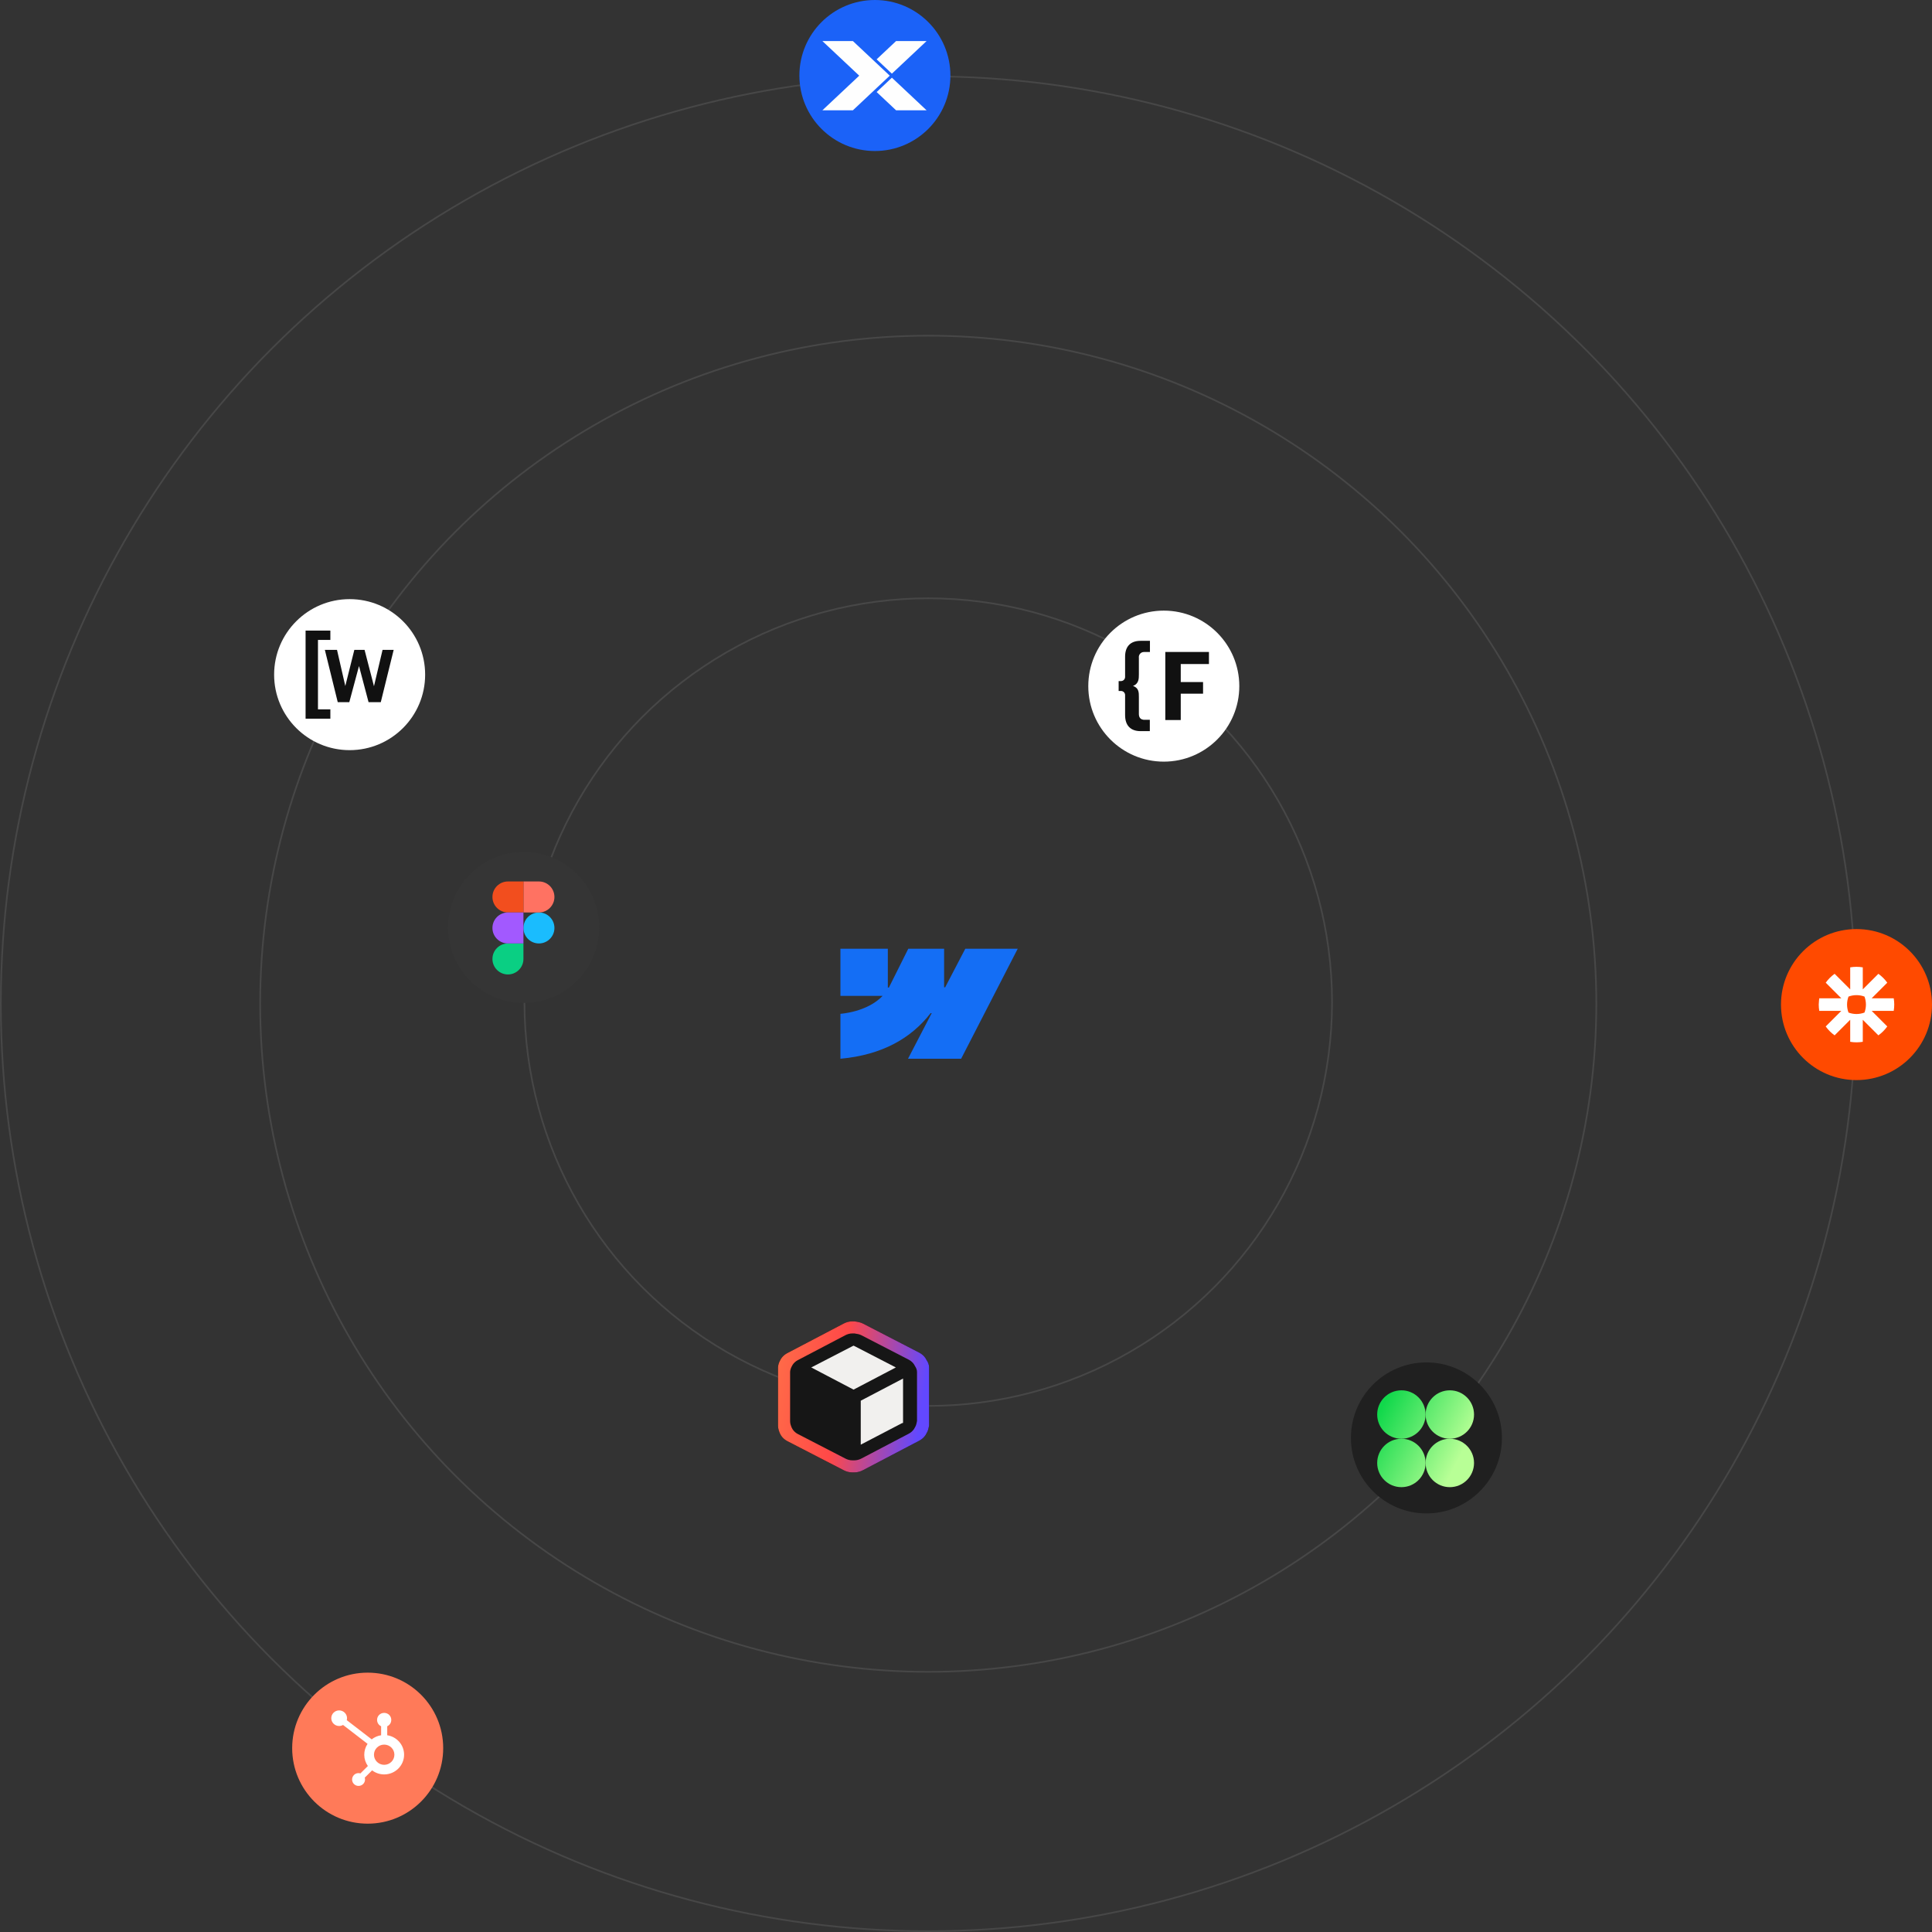 <svg width="600" height="600" fill="none" xmlns="http://www.w3.org/2000/svg" style="overflow:visible;" viewBox="0 0 1177 1177">
    <rect x="0" y="0" width="1177" height="1177" fill="#333333" stroke="none"/>
    <circle cx="565.5" cy="610.5" r="246" stroke="white" stroke-opacity="0.1" id="circle-1"/>
    <circle cx="565.5" cy="611.5" r="407" stroke="white" stroke-opacity="0.1" id="circle-2"/>
    <circle cx="565.5" cy="611.5" r="565" stroke="white" stroke-opacity="0.1" id="circle-3"/>

    <!-- webflow logo -->
    <g clip-path="url(#clip0_787_65)">
        <path fill-rule="evenodd" clip-rule="evenodd"
              d="M620 578L585.539 645H553.169L567.592 617.233H566.944C555.046 632.592 537.294 642.704 512 645V617.617C512 617.617 528.181 616.666 537.694 606.72H512V578.001H540.877V601.621L541.524 601.619L553.325 578.001H575.164V601.472L575.812 601.471L588.055 578H620Z"
              fill="#146EF5"/>
    </g>

    <!-- finsweet logo -->
    <g clip-path="url(#clip1_787_65)" id="logo-finsweet">
        <path d="M755 418C755 392.595 734.405 372 709 372C683.595 372 663 392.595 663 418C663 443.405 683.595 464 709 464C734.405 464 755 443.405 755 418Z"
              fill="white"/>
        <path d="M736.508 404.545V397.185H709.92V438.654H719.327V422.6H732.92V415.516H719.327V404.545H736.508Z"
              fill="#111111"/>
        <path d="M685.425 400.06V412.388C685.428 412.718 685.366 413.044 685.243 413.35C685.12 413.655 684.938 413.933 684.707 414.168C684.476 414.403 684.202 414.59 683.899 414.719C683.596 414.847 683.27 414.915 682.941 414.918H681.492V420.944H682.918C683.247 420.944 683.573 421.009 683.877 421.135C684.182 421.261 684.458 421.446 684.691 421.679C684.923 421.912 685.108 422.188 685.234 422.492C685.36 422.796 685.425 423.122 685.425 423.451V435.641C685.425 441.966 688.76 445.416 694.832 445.416H700.49V438.516H697.063C696.744 438.517 696.426 438.471 696.12 438.378C694.694 438.079 693.82 436.929 693.82 434.928V424.624C693.82 421.864 693.82 419.127 690.232 417.862C693.82 416.574 693.82 413.4 693.82 410.801V400.75C693.711 399.993 693.885 399.222 694.31 398.585C694.734 397.948 695.379 397.491 696.12 397.3C696.442 397.216 696.775 397.177 697.109 397.185H700.559V390.4H694.832C688.691 390.4 685.425 393.85 685.425 400.06Z"
              fill="#111111"/>
    </g>

    <!-- wized logo -->
    <g id="logo-wized">
        <path d="M259 411C259 385.595 238.405 365 213 365C187.595 365 167 385.595 167 411C167 436.405 187.595 457 213 457C238.405 457 259 436.405 259 411Z"
              fill="white"/>
        <path d="M205.759 427.77H212.799L218.711 405.754L224.533 427.77H231.98L239.833 395.905H233.063L227.828 418.054L222.096 395.905H215.868L210.362 417.921L205.307 395.905H197.906L205.759 427.77Z"
              fill="#111111"/>
        <path d="M186.166 437.833H201.26V432.152H193.713V389.847H201.26V384.166H186.166V437.833Z" fill="#111111"/>
    </g>

    <!-- gsap logo -->
    <g id="logo-gsap">
        <circle cx="869" cy="876" r="46" fill="#202020"/>
        <path d="M868.5 861.75C868.5 869.896 861.896 876.5 853.75 876.5C845.604 876.5 839 869.896 839 861.75C839 853.604 845.604 847 853.75 847C861.896 847 868.5 853.604 868.5 861.75Z" fill="url(#paint0_linear_787_65)"/>
        <path d="M868.5 891.25C868.5 899.396 861.896 906 853.75 906C845.604 906 839 899.396 839 891.25C839 883.104 845.604 876.5 853.75 876.5C861.896 876.5 868.5 883.104 868.5 891.25Z" fill="url(#paint1_linear_787_65)"/>
        <path d="M898 861.75C898 869.896 891.396 876.5 883.25 876.5C875.104 876.5 868.5 869.896 868.5 861.75C868.5 853.604 875.104 847 883.25 847C891.396 847 898 853.604 898 861.75Z" fill="url(#paint2_linear_787_65)"/>
        <path d="M898 891.25C898 899.396 891.396 906 883.25 906C875.104 906 868.5 899.396 868.5 891.25C868.5 883.104 875.104 876.5 883.25 876.5C891.396 876.5 898 883.104 898 891.25Z" fill="url(#paint3_linear_787_65)"/>
    </g>

    <!-- hubspot logo -->
    <g clip-path="url(#clip2_787_65)" id="logo-hubspot">
        <path d="M224 1111C249.405 1111 270 1090.41 270 1065C270 1039.59 249.405 1019 224 1019C198.595 1019 178 1039.59 178 1065C178 1090.41 198.595 1111 224 1111Z"
              fill="#FF7A59"/>
        <path fill-rule="evenodd" clip-rule="evenodd"
              d="M234.044 1075.15C230.61 1075.15 227.824 1072.39 227.824 1068.99C227.824 1065.59 230.609 1062.84 234.044 1062.84C237.48 1062.84 240.267 1065.59 240.267 1068.99C240.267 1072.39 237.482 1075.15 234.044 1075.15ZM235.908 1057.14V1051.66C236.636 1051.33 237.255 1050.79 237.69 1050.12C238.125 1049.45 238.358 1048.66 238.363 1047.86V1047.73C238.363 1045.42 236.448 1043.52 234.109 1043.52H233.981C231.645 1043.52 229.727 1045.42 229.727 1047.73V1047.86C229.732 1048.66 229.966 1049.45 230.4 1050.12C230.835 1050.79 231.454 1051.33 232.182 1051.66V1057.14C230.084 1057.46 228.106 1058.32 226.445 1059.64L211.252 1047.94C211.358 1047.56 211.415 1047.16 211.422 1046.76C211.422 1044.14 209.275 1042.01 206.624 1042C203.973 1041.99 201.822 1044.12 201.819 1046.74C201.817 1049.37 203.962 1051.5 206.613 1051.5C207.444 1051.5 208.259 1051.28 208.979 1050.86L223.927 1062.37C222.582 1064.38 221.88 1066.74 221.913 1069.15C221.946 1071.57 222.714 1073.91 224.113 1075.88L219.565 1080.38C219.027 1080.21 218.459 1080.16 217.9 1080.23C217.34 1080.3 216.803 1080.49 216.326 1080.79C215.848 1081.09 215.441 1081.49 215.133 1081.97C214.824 1082.44 214.622 1082.97 214.539 1083.53C214.457 1084.09 214.496 1084.66 214.655 1085.2C214.814 1085.74 215.088 1086.24 215.458 1086.66C215.829 1087.09 216.287 1087.43 216.802 1087.66C217.316 1087.89 217.875 1088.01 218.439 1088C220.616 1088 222.383 1086.25 222.383 1084.1C222.379 1083.72 222.318 1083.34 222.203 1082.98L226.695 1078.53C228.81 1080.13 231.391 1081 234.044 1081C240.748 1081 246.179 1075.62 246.179 1068.99C246.179 1062.99 241.721 1058.03 235.907 1057.14"
              fill="white"/>
    </g>

    <!-- xano logo -->
    <g id="logo-xano">
        <circle cx="533" cy="46" r="46" fill="#1B62F8"/>
        <path d="M543.35 44.873L564.499 25H545.911L534.056 36.141L543.28 44.806L543.35 44.873Z" fill="#FEFEFE"/>
        <path d="M543.28 47.396L534.056 56.063L545.911 67.202H564.499L543.35 47.329L543.28 47.396Z" fill="#FEFEFE"/>
        <path d="M519.589 25H501L523.454 46.102L501 67.201H519.589L542.048 46.102L519.589 25Z" fill="#FEFEFE"/>
    </g>

    <!-- zapier logo -->
    <g clip-path="url(#clip3_787_65)" id="logo-zapier">
        <path d="M1131 658C1156.41 658 1177 637.405 1177 612C1177 586.595 1156.41 566 1131 566C1105.59 566 1085 586.595 1085 612C1085 637.405 1105.59 658 1131 658Z"
              fill="#FF4A00"/>
        <path d="M1136.75 612.01C1136.75 613.667 1136.45 615.311 1135.87 616.861C1134.31 617.448 1132.67 617.749 1131.01 617.75H1130.99C1129.33 617.75 1127.69 617.451 1126.14 616.867C1125.55 615.315 1125.25 613.669 1125.25 612.01V611.99C1125.25 610.333 1125.55 608.689 1126.13 607.139C1127.69 606.552 1129.33 606.251 1130.99 606.25H1131.01C1132.67 606.249 1134.31 606.549 1135.87 607.134C1136.45 608.685 1136.75 610.328 1136.75 611.986V612.005V612.01ZM1153.68 608.166H1140.25L1149.75 598.673C1149 597.628 1148.17 596.646 1147.26 595.738C1146.35 594.831 1145.37 594 1144.33 593.256L1134.83 602.746V589.32C1133.57 589.108 1132.29 589.001 1131.01 589H1130.99C1129.71 589.001 1128.43 589.108 1127.17 589.32V602.746L1117.67 593.252C1116.63 593.998 1115.65 594.83 1114.74 595.738C1113.83 596.646 1113 597.627 1112.26 598.672L1121.75 608.166H1108.32C1108.32 608.166 1108 610.688 1108 611.992V612.008C1108 613.29 1108.11 614.57 1108.32 615.834H1121.75L1112.25 625.327C1113.75 627.423 1115.58 629.255 1117.67 630.748L1127.17 621.254V634.68C1128.43 634.892 1129.7 634.999 1130.98 635H1131.02C1132.3 634.999 1133.57 634.892 1134.83 634.68V621.254L1144.33 630.748C1145.37 630.002 1146.35 629.17 1147.26 628.262C1148.17 627.354 1149 626.372 1149.75 625.327L1140.25 615.834H1153.68C1153.89 614.572 1154 613.295 1154 612.016V611.983C1154 610.704 1153.89 609.428 1153.68 608.166Z"
              fill="white"/>
    </g>

    <!-- relume logo logo -->
    <g id="logo-relume">
        <path d="M490.984 852.793C487.608 855.906 489.903 859.114 493.348 862.164C496.794 865.214 500.087 866.951 503.462 863.837C506.837 860.724 518.65 861.503 506.469 849.785C494.159 837.943 494.359 849.679 490.984 852.793Z" fill="#FF6948"/>
        <path d="M548.05 852.162C550.287 848.301 534.524 844.671 530.251 842.649C525.978 840.628 515.392 831.795 513.155 835.656C510.918 839.518 509.593 844.089 524.999 852.131C540.567 860.258 545.813 856.024 548.05 852.162Z" fill="#6248FF"/>
        <path d="M564.467 828.554L563.853 827.446C562.933 826.06 561.707 824.952 560.173 824.12L525.827 806.386C524.294 805.554 522.453 805.277 520.613 805H519.08C517.24 805 515.4 805.554 513.867 806.386L479.52 824.398C477.987 825.229 476.76 826.337 475.84 827.723L475.226 828.831C474.613 829.94 474 831.602 474 832.988V868.735C474 870.398 474.613 872.06 475.226 873.446L475.84 874.554C476.76 875.94 477.987 877.048 479.52 877.88L513.867 895.614C515.4 896.446 517.24 897 519.08 897H520.613C522.453 897 524.294 896.446 525.827 895.614L560.173 877.602C561.707 876.771 562.933 875.663 563.853 874.277L564.467 873.169C565.387 871.783 565.693 870.12 566 868.458V832.988C566 831.325 565.387 829.94 564.467 828.554Z" fill="black"/>
        <path d="M564.467 828.554L563.853 827.446C562.933 826.06 561.707 824.952 560.173 824.12L525.827 806.386C524.294 805.554 522.453 805.277 520.613 805H519.08C517.24 805 515.4 805.554 513.867 806.386L479.52 824.398C477.987 825.229 476.76 826.337 475.84 827.723L475.226 828.831C474.613 829.94 474 831.602 474 832.988V868.735C474 870.398 474.613 872.06 475.226 873.446L475.84 874.554C476.76 875.94 477.987 877.048 479.52 877.88L513.867 895.614C515.4 896.446 517.24 897 519.08 897H520.613C522.453 897 524.294 896.446 525.827 895.614L560.173 877.602C561.707 876.771 562.933 875.663 563.853 874.277L564.467 873.169C565.387 871.783 565.693 870.12 566 868.458V832.988C566 831.325 565.387 829.94 564.467 828.554Z" fill="url(#paint4_linear_787_65)"/>
        <path d="M557.367 832.138L556.851 831.207C556.078 830.043 555.048 829.111 553.759 828.412L524.896 813.509C523.608 812.81 522.062 812.578 520.515 812.345H519.227C517.68 812.345 516.134 812.81 514.846 813.509L485.983 828.645C484.695 829.344 483.664 830.275 482.891 831.44L482.375 832.371C481.86 833.303 481.344 834.7 481.344 835.864V865.903C481.344 867.301 481.86 868.698 482.375 869.862L482.891 870.794C483.664 871.958 484.695 872.89 485.983 873.588L514.846 888.491C516.134 889.19 517.68 889.656 519.227 889.656H520.515C522.062 889.656 523.608 889.19 524.896 888.491L553.759 873.355C555.048 872.657 556.078 871.725 556.851 870.561L557.367 869.629C558.14 868.465 558.398 867.068 558.655 865.671V835.864C558.655 834.467 558.14 833.303 557.367 832.138Z" fill="#161616"/>
        <path d="M549.378 867.067L524.381 880.108V853.329L550.151 839.822V866.136V866.834L549.378 867.067Z" fill="#F1F0EE"/>
        <path d="M519.484 820.029L520 819.796L520.515 820.029L545.77 833.069L520 846.576L494.229 833.069L519.484 820.029Z" fill="#F1F0EE"/>
    </g>

    <g id="figma-logo">
        <circle cx="319" cy="565" r="46" fill="#353535"/>
        <path d="M318.883 565.324C318.883 560.11 323.11 555.883 328.324 555.883C333.539 555.883 337.766 560.11 337.766 565.324C337.766 570.539 333.539 574.766 328.324 574.766C323.11 574.766 318.883 570.539 318.883 565.324Z" fill="#1ABCFE"/>
        <path d="M300 584.207C300 578.993 304.227 574.766 309.442 574.766H318.883V584.207C318.883 589.422 314.656 593.649 309.442 593.649C304.227 593.649 300 589.422 300 584.207Z" fill="#0ACF83"/>
        <path d="M318.883 537V555.883H328.324C333.539 555.883 337.766 551.656 337.766 546.442C337.766 541.227 333.539 537 328.324 537H318.883Z" fill="#FF7262"/>
        <path d="M300 546.442C300 551.656 304.227 555.883 309.442 555.883H318.883V537H309.442C304.227 537 300 541.227 300 546.442Z" fill="#F24E1E"/>
        <path d="M300 565.324C300 570.539 304.227 574.766 309.442 574.766H318.883V555.883H309.442C304.227 555.883 300 560.11 300 565.324Z" fill="#A259FF"/>
    </g>

    <defs>
        <linearGradient id="paint0_linear_787_65" x1="841.983" y1="856.944" x2="891.868" y2="882.632" gradientUnits="userSpaceOnUse">
            <stop stop-color="#11D84B"/>
            <stop offset="1" stop-color="#B8FF96"/>
        </linearGradient>
        <linearGradient id="paint1_linear_787_65" x1="841.983" y1="856.944" x2="891.868" y2="882.632" gradientUnits="userSpaceOnUse">
            <stop stop-color="#11D84B"/>
            <stop offset="1" stop-color="#B8FF96"/>
        </linearGradient>
        <linearGradient id="paint2_linear_787_65" x1="841.983" y1="856.944" x2="891.868" y2="882.632" gradientUnits="userSpaceOnUse">
            <stop stop-color="#11D84B"/>
            <stop offset="1" stop-color="#B8FF96"/>
        </linearGradient>
        <linearGradient id="paint3_linear_787_65" x1="841.983" y1="856.944" x2="891.868" y2="882.632" gradientUnits="userSpaceOnUse">
            <stop stop-color="#11D84B"/>
            <stop offset="1" stop-color="#B8FF96"/>
        </linearGradient>
        <linearGradient id="paint4_linear_787_65" x1="461.288" y1="837.408" x2="562.358" y2="852.302" gradientUnits="userSpaceOnUse">
            <stop stop-color="#FF7448"/>
            <stop offset="0.25" stop-color="#FF5E48"/>
            <stop offset="0.5" stop-color="#FF4848"/>
            <stop offset="0.75" stop-color="#B048A3"/>
            <stop offset="1" stop-color="#6248FF"/>
        </linearGradient>
        <clipPath id="clip0_787_65">
            <rect width="108" height="67" fill="white" transform="translate(512 578)"/>
        </clipPath>
        <clipPath id="clip1_787_65">
            <rect width="92" height="92" fill="white" transform="translate(663 372)"/>
        </clipPath>
        <clipPath id="clip2_787_65">
            <rect width="92" height="92" fill="white" transform="translate(178 1019)"/>
        </clipPath>
        <clipPath id="clip3_787_65">
            <rect width="92" height="92" fill="white" transform="translate(1085 566)"/>
        </clipPath>
    </defs>
</svg>
